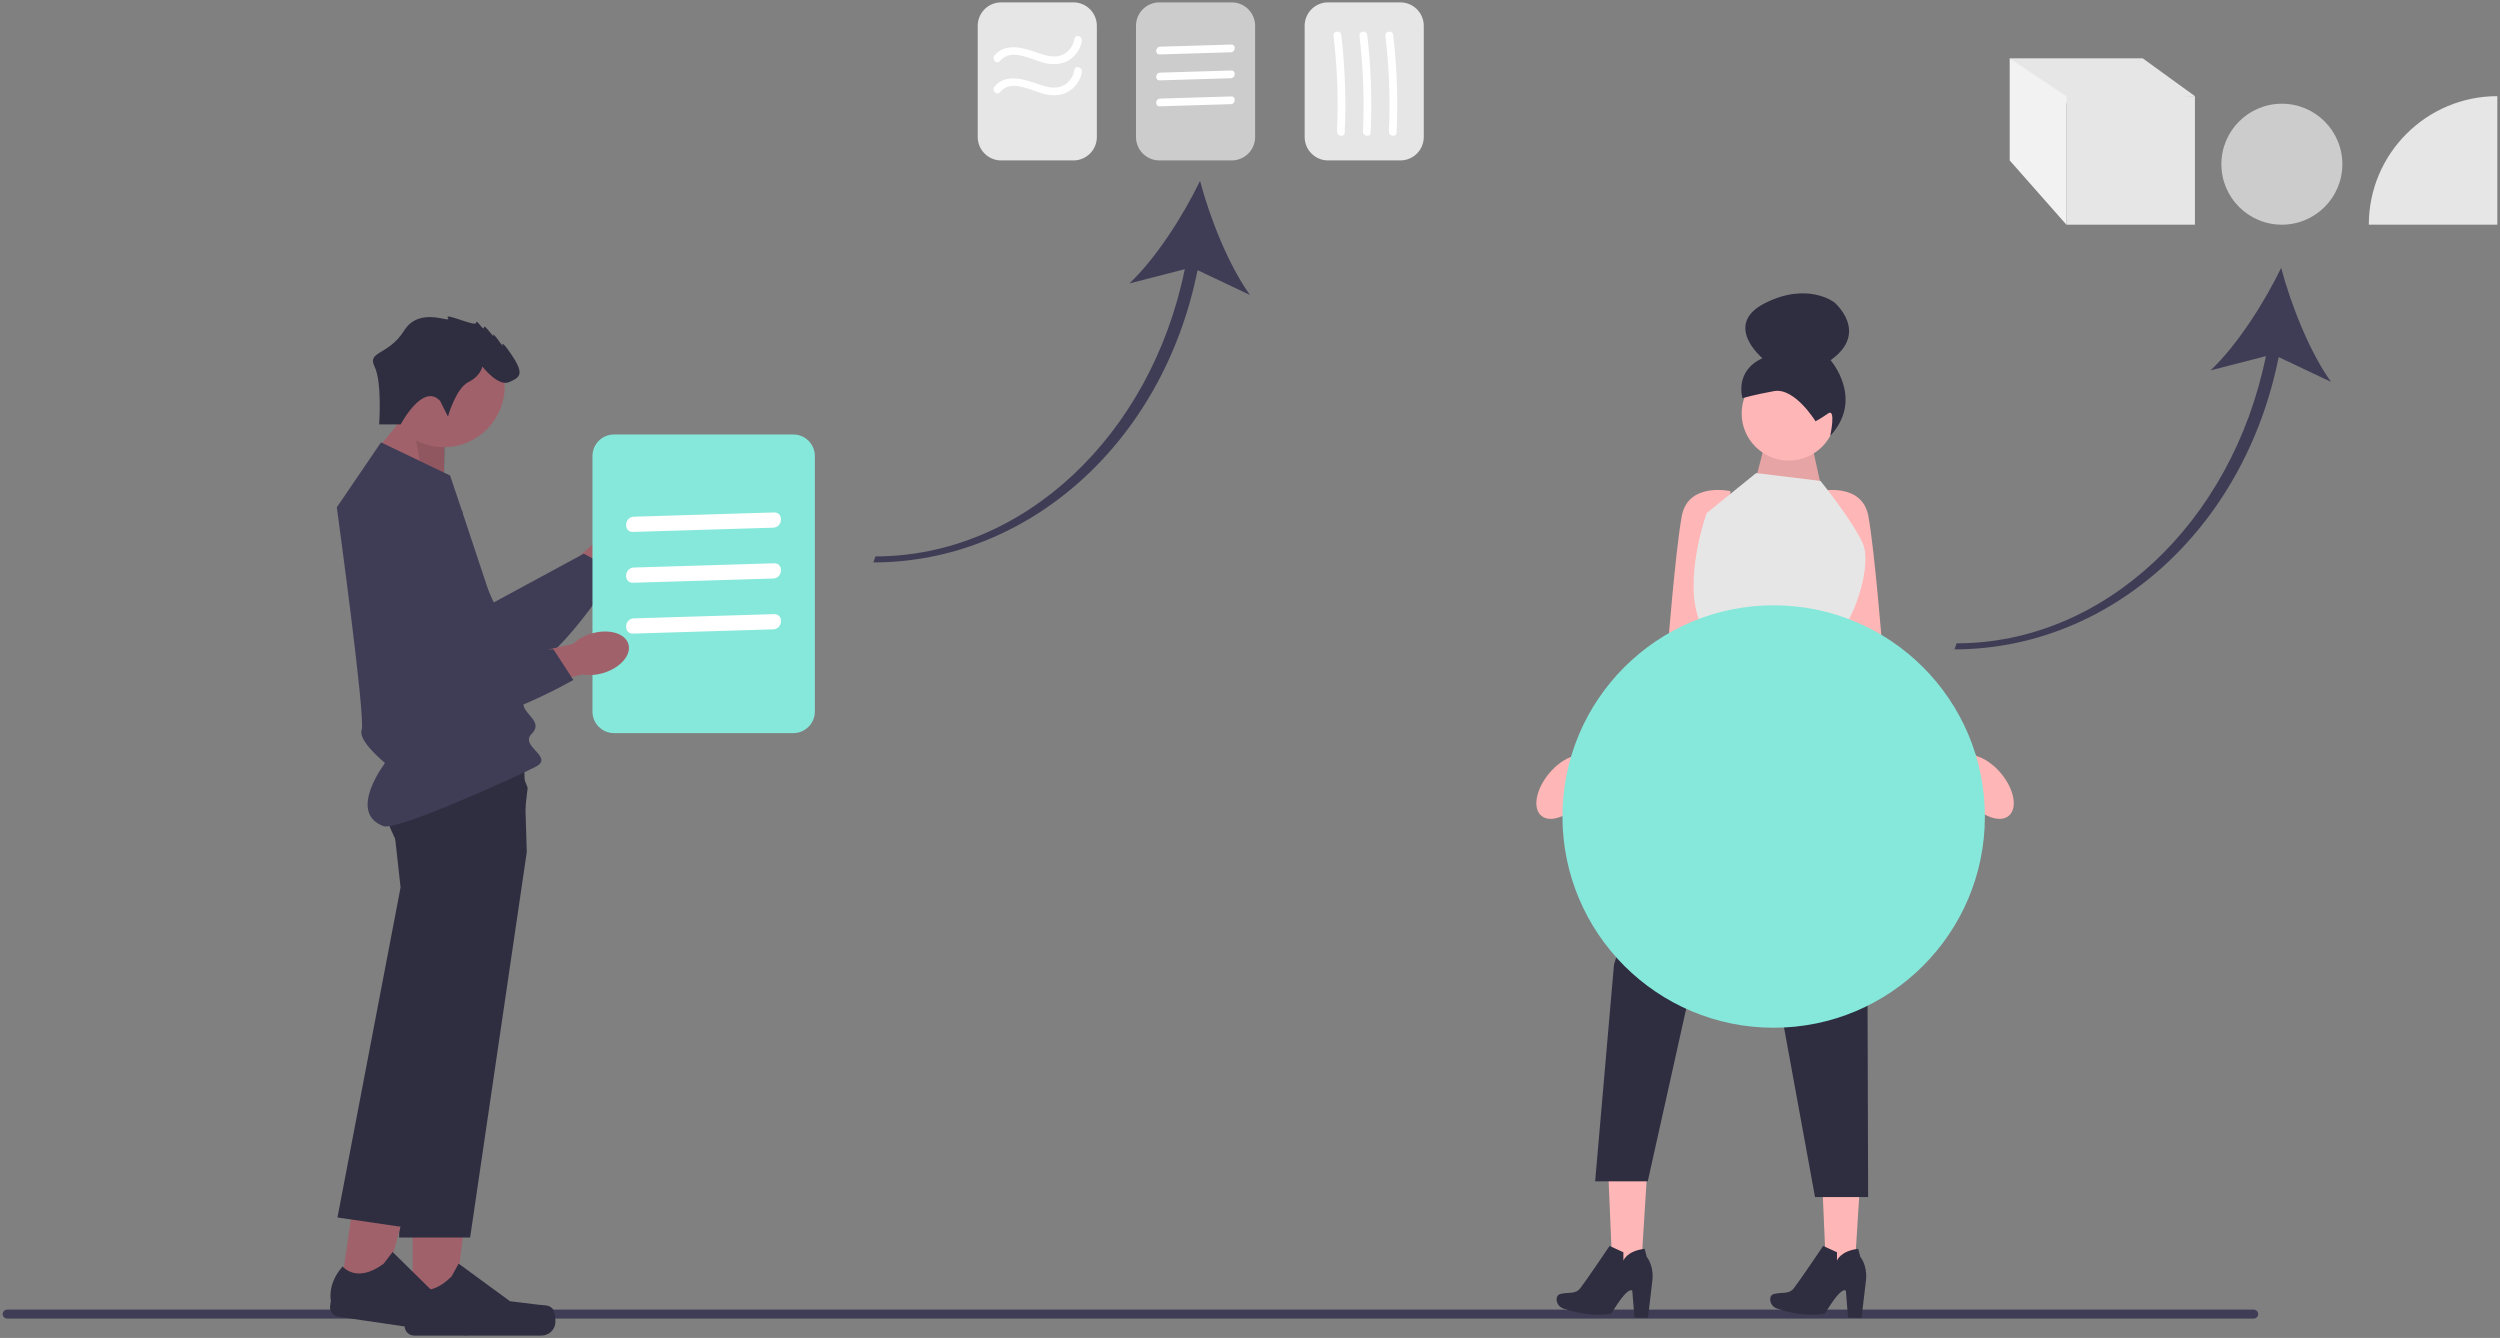 <svg width="469" height="251" viewBox="0 0 469 251" fill="none" xmlns="http://www.w3.org/2000/svg">
<rect x="0" y="0" width="469" height="251" fill="#808080" stroke="none"/>
<g clip-path="url(#clip0_3779_12320)">
<path d="M201.377 30.096H187.812C185.39 30.096 183.42 28.125 183.42 25.704V4.837C183.42 2.416 185.39 0.445 187.812 0.445H201.377C203.798 0.445 205.769 2.416 205.769 4.837V25.704C205.769 28.125 203.798 30.096 201.377 30.096Z" fill="#E6E6E6"/>
<path d="M231.07 30.096H217.504C215.083 30.096 213.112 28.125 213.112 25.704V4.837C213.112 2.416 215.083 0.445 217.504 0.445H231.07C233.491 0.445 235.461 2.416 235.461 4.837V25.704C235.461 28.125 233.491 30.096 231.07 30.096Z" fill="#CCCCCC"/>
<path d="M262.708 30.096H249.143C246.721 30.096 244.751 28.125 244.751 25.704V4.837C244.751 2.416 246.721 0.445 249.143 0.445H262.708C265.129 0.445 267.1 2.416 267.1 4.837V25.704C267.1 28.125 265.129 30.096 262.708 30.096Z" fill="#E6E6E6"/>
<path d="M114.309 97.815C116.66 95.423 119.8 94.697 121.322 96.193C122.844 97.689 122.172 100.841 119.82 103.234C118.894 104.202 117.749 104.935 116.481 105.371L106.393 115.381L101.797 110.547L112.23 101.192C112.643 99.916 113.356 98.759 114.309 97.815Z" fill="#A0616A"/>
<path d="M82.047 89.553L92.624 113.017L109.514 103.875L115.558 107.083C115.558 107.083 101.751 130.166 92.297 127.538C82.844 124.91 66.056 101.084 69.081 93.731C72.106 86.378 82.047 89.553 82.047 89.553Z" fill="#3F3D56"/>
<path d="M377.019 10.948H401.986L411.767 18.04L386.265 19.458L377.019 10.948Z" fill="#E6E6E6"/>
<path d="M0.5 246.522C0.5 246.99 0.876 247.366 1.344 247.366H422.787C423.255 247.366 423.631 246.99 423.631 246.522C423.631 246.054 423.255 245.678 422.787 245.678H1.344C0.876 245.678 0.5 246.054 0.5 246.522Z" fill="#3F3D56"/>
<path d="M427.481 66.991L437.307 71.646C433.277 66.021 429.804 57.238 427.945 50.248C424.797 56.759 419.723 64.725 414.7 69.484L425.085 66.812C418.686 98.174 394.618 120.688 367.056 120.688L366.666 121.82C395.455 121.82 420.947 99.618 427.481 66.991Z" fill="#3F3D56"/>
<path d="M224.662 50.681L234.488 55.335C230.458 49.711 226.985 40.927 225.126 33.938C221.979 40.448 216.904 48.415 211.882 53.173L222.266 50.502C215.867 81.863 191.799 104.377 164.238 104.377L163.848 105.51C192.636 105.51 218.129 83.308 224.662 50.681Z" fill="#3F3D56"/>
<path d="M375.368 145.056C373.973 143.395 372.303 142.266 370.803 141.832L353.164 121.892C353.164 121.892 351.691 103.331 350.513 96.849C349.334 90.368 341.379 92.135 341.379 92.135L342.263 110.696L347.272 130.731L367.912 148.254C368.272 148.911 368.714 149.567 369.244 150.197C371.755 153.188 375.161 154.462 376.852 153.042C378.543 151.622 377.879 148.047 375.368 145.056Z" fill="#FFB6B6"/>
<path d="M290.639 145.056C292.033 143.395 293.703 142.266 295.203 141.832L312.842 121.892C312.842 121.892 314.315 103.331 315.494 96.849C316.672 90.368 324.627 92.135 324.627 92.135L323.743 110.696L318.734 130.731L298.094 148.254C297.734 148.911 297.292 149.567 296.763 150.197C294.252 153.188 290.845 154.462 289.154 153.042C287.463 151.622 288.128 148.047 290.639 145.056Z" fill="#FFB6B6"/>
<path d="M329.447 89.632L331.493 81.766L339.464 81.383L341.849 92.226L329.447 89.632Z" fill="#FFB6B6"/>
<path opacity="0.1" d="M329.447 89.632L331.493 81.766L339.464 81.383L341.849 92.226L329.447 89.632Z" fill="black"/>
<path d="M309.093 218.498L301.627 218.071L302.606 240.984L307.665 241.273L309.093 218.498Z" fill="#FFB6B6"/>
<path d="M301.959 233.739L304.551 234.922L304.548 236.493C304.548 236.493 305.174 234.674 308.531 234.278L308.931 235.801C308.931 235.801 310.233 237.296 310.01 239.999L309.155 247.238L306.624 247.18L306.215 242.142C306.215 242.142 305.517 240.999 302.305 246.431C302.305 246.431 298.766 247.323 293.286 245.485C292.533 245.233 292.01 244.529 292.019 243.735C292.025 243.297 292.196 242.892 292.746 242.746C294.145 242.376 295.512 242.845 296.415 241.729C297.319 240.612 301.959 233.739 301.959 233.739Z" fill="#2F2E41"/>
<path d="M349.161 218.498L341.695 218.071L342.674 240.984L347.733 241.273L349.161 218.498Z" fill="#FFB6B6"/>
<path d="M342.028 233.739L344.62 234.922L344.616 236.493C344.616 236.493 345.242 234.674 348.599 234.278L349 235.801C349 235.801 350.302 237.296 350.078 239.999L349.224 247.238L346.692 247.18L346.283 242.142C346.283 242.142 345.586 240.999 342.373 246.431C342.373 246.431 338.834 247.323 333.354 245.485C332.601 245.233 332.078 244.529 332.088 243.735C332.093 243.297 332.265 242.892 332.814 242.746C334.214 242.376 335.58 242.845 336.484 241.729C337.387 240.612 342.028 233.739 342.028 233.739Z" fill="#2F2E41"/>
<path d="M335.576 86.398C340.457 86.398 344.415 82.441 344.415 77.559C344.415 72.678 340.457 68.721 335.576 68.721C330.694 68.721 326.737 72.678 326.737 77.559C326.737 82.441 330.694 86.398 335.576 86.398Z" fill="#FFB6B6"/>
<path d="M340.588 79.028C340.588 79.028 336.702 72.67 332.812 73.372C328.922 74.073 326.894 74.707 326.894 74.707C326.894 74.707 325.31 69.637 330.629 67.205C330.629 67.205 323.102 60.904 331.124 56.86C339.145 52.816 344.137 56.735 344.137 56.735C344.137 56.735 350.776 62.365 343.415 67.576C343.415 67.576 349.786 74.833 343.351 81.765C343.351 81.765 344.487 76.487 342.942 77.569C341.396 78.651 340.588 79.028 340.588 79.028Z" fill="#2F2E41"/>
<path d="M341.527 90.221L329.447 88.748L320.167 96.261C320.167 96.261 315.551 109.121 318.988 116.885C319.071 117.071 319.136 129.995 319.136 129.995H344.8C344.8 129.995 344.775 121.198 345.756 118.012C345.896 117.557 346.057 117.216 346.241 117.032C347.714 115.559 351.249 106.131 349.482 102.006C347.714 97.881 341.527 90.221 341.527 90.221Z" fill="#E6E6E6"/>
<path d="M318.989 129.405L302.784 180.964L299.249 221.622H309.119L317.515 183.911L329.079 162.081L340.496 224.569H350.459L350.219 140.012L344.78 129.405H318.989Z" fill="#2F2E41"/>
<path d="M332.741 192.804C354.624 192.804 372.364 175.064 372.364 153.18C372.364 131.297 354.624 113.557 332.741 113.557C310.857 113.557 293.117 131.297 293.117 153.18C293.117 175.064 310.857 192.804 332.741 192.804Z" fill="#86E8DB"/>
<path d="M77.409 245.933L85.121 245.932L88.79 216.185L77.407 216.185L77.409 245.933Z" fill="#A0616A"/>
<path d="M103.832 245.758C104.072 246.162 104.199 247.468 104.199 247.938C104.199 249.384 103.027 250.556 101.582 250.556H77.698C76.711 250.556 75.912 249.756 75.912 248.77V247.776C75.912 247.776 74.73 244.787 77.163 241.103C77.163 241.103 80.186 243.988 84.704 239.47L86.036 237.057L95.679 244.109L101.025 244.767C102.194 244.911 103.231 244.745 103.832 245.758Z" fill="#2F2E41"/>
<path d="M83.246 91.059L83.402 80.657L76.987 76.658L70.012 85.19L83.246 91.059Z" fill="#A0616A"/>
<path opacity="0.1" d="M83.245 91.059L83.66 80.916L76.986 76.658L79.254 89.21L83.245 91.059Z" fill="black"/>
<path d="M83.266 83.894C89.566 83.894 94.674 78.786 94.674 72.485C94.674 66.185 89.566 61.077 83.266 61.077C76.965 61.077 71.857 66.185 71.857 72.485C71.857 78.786 76.965 83.894 83.266 83.894Z" fill="#A0616A"/>
<path d="M98.824 159.843L88.197 232.16H74.864L76.637 190.879L77.57 169.174L74.864 158.842C74.864 158.842 73.63 156.545 72.591 153.762C71.419 150.62 70.493 146.854 71.867 145.068C72.373 144.41 73.687 143.922 75.473 143.56C76.564 143.337 77.834 143.163 79.205 143.028C87.09 142.248 98.306 142.735 98.306 142.735L98.591 152.144L98.749 157.398L98.824 159.843Z" fill="#2F2E41"/>
<path d="M63.825 242.395L71.455 243.516L79.412 214.619L68.15 212.964L63.825 242.395Z" fill="#A0616A"/>
<path d="M89.992 246.067C90.171 246.502 90.106 247.811 90.038 248.277C89.828 249.707 88.498 250.696 87.067 250.486L63.437 247.012C62.462 246.868 61.787 245.961 61.93 244.985L62.075 244.001C62.075 244.001 61.341 240.873 64.283 237.582C64.283 237.582 66.855 240.876 71.982 237.063L73.651 234.869L82.166 243.249L87.358 244.678C88.494 244.99 89.544 244.977 89.992 246.067Z" fill="#2F2E41"/>
<path d="M98.991 147.781L97.534 160.334L89.584 186.787L76.499 230.337L63.309 228.399L75.147 166.477L73.975 155.859C73.975 155.859 73.593 154.804 73.155 153.258C72.287 150.202 71.197 145.223 72.396 142.684C72.558 142.339 72.761 142.04 73.012 141.797C73.484 141.34 74.442 141.062 75.725 140.915C81.09 140.309 92.139 142.043 97.055 142.894L98.991 147.781Z" fill="#2F2E41"/>
<path d="M71.478 82.989L84.438 89.21C84.438 89.21 98.176 129.905 98.176 131.978C98.176 134.052 102.064 135.348 99.731 137.681C97.398 140.013 104.073 141.989 100.477 143.853C96.88 145.716 74.444 155.908 71.949 154.989C65.068 152.454 72.24 143.139 72.24 143.139C72.24 143.139 67.072 138.977 67.849 136.903C68.627 134.829 63.184 95.172 63.184 95.172L71.478 82.989Z" fill="#3F3D56"/>
<path d="M82.569 75.218L84.036 78.153C84.036 78.153 85.504 72.87 87.851 71.696C90.199 70.522 90.493 68.762 90.493 68.762C90.493 68.762 93.427 72.577 95.481 71.696C97.536 70.816 98.416 70.229 96.068 66.707C93.721 63.186 94.308 64.947 94.308 64.947C94.308 64.947 92.253 62.012 92.547 62.892C92.84 63.773 90.786 60.545 90.786 61.425C90.786 62.305 89.319 59.664 89.319 60.545C89.319 61.425 83.156 58.49 84.036 59.664C84.917 60.838 78.754 57.316 75.819 62.012C72.885 66.707 68.815 65.839 70.263 68.768C71.711 71.696 71.124 79.62 71.124 79.62H75.171C75.171 79.62 79.341 71.696 82.569 75.218Z" fill="#2F2E41"/>
<path d="M411.768 18.04H387.656V42.151H411.768V18.04Z" fill="#E6E6E6"/>
<path d="M468.5 18.04L468.5 42.151H444.389C444.389 28.844 455.193 18.04 468.5 18.04Z" fill="#E6E6E6"/>
<path d="M428.078 42.151C434.344 42.151 439.424 37.071 439.424 30.805C439.424 24.538 434.344 19.458 428.078 19.458C421.811 19.458 416.731 24.538 416.731 30.805C416.731 37.071 421.811 42.151 428.078 42.151Z" fill="#CCCCCC"/>
<path d="M387.656 18.04L377.019 10.948V30.095L387.656 42.151" fill="#F2F2F2"/>
<path d="M217.562 10.21L230.9 9.807C231.827 9.779 231.915 8.33 230.981 8.358L217.642 8.761C216.716 8.789 216.627 10.238 217.562 10.21Z" fill="white"/>
<path d="M217.562 15.077L230.9 14.674C231.827 14.646 231.915 13.197 230.981 13.225L217.642 13.628C216.716 13.656 216.627 15.105 217.562 15.077Z" fill="white"/>
<path d="M217.562 19.944L230.9 19.541C231.827 19.513 231.915 18.064 230.981 18.092L217.642 18.495C216.716 18.523 216.627 19.973 217.562 19.944Z" fill="white"/>
<path d="M187.601 11.444C189.811 8.752 193.811 11.454 196.412 11.91C197.934 12.177 199.505 12.036 200.789 11.113C201.927 10.296 202.743 9.067 202.959 7.675C203.102 6.755 201.695 6.359 201.551 7.287C201.348 8.596 200.54 9.743 199.313 10.287C197.831 10.944 196.13 10.415 194.688 9.913C192.117 9.018 188.645 7.882 186.568 10.412C185.976 11.132 187.004 12.171 187.601 11.444Z" fill="white"/>
<path d="M187.601 17.285C189.811 14.593 193.811 17.294 196.412 17.75C197.934 18.017 199.505 17.877 200.789 16.954C201.927 16.137 202.743 14.908 202.959 13.516C203.102 12.596 201.695 12.2 201.551 13.127C201.348 14.437 200.54 15.584 199.313 16.128C197.831 16.785 196.13 16.256 194.688 15.754C192.117 14.859 188.645 13.723 186.568 16.252C185.976 16.973 187.004 18.012 187.601 17.285Z" fill="white"/>
<path d="M148.828 137.532H115.184C112.958 137.532 111.147 135.721 111.147 133.495V85.546C111.147 83.32 112.958 81.509 115.184 81.509H148.828C151.054 81.509 152.865 83.32 152.865 85.546V133.495C152.865 135.721 151.054 137.532 148.828 137.532Z" fill="#86E8DB"/>
<path d="M250.17 6.715C250.873 12.664 251.101 18.665 250.827 24.65C250.785 25.578 252.225 25.825 252.268 24.886C252.548 18.769 252.341 12.641 251.622 6.559C251.512 5.628 250.059 5.778 250.17 6.715Z" fill="white"/>
<path d="M255.037 6.715C255.74 12.664 255.968 18.665 255.695 24.65C255.652 25.578 257.093 25.825 257.136 24.886C257.416 18.769 257.208 12.641 256.49 6.559C256.38 5.628 254.927 5.778 255.037 6.715Z" fill="white"/>
<path d="M259.905 6.715C260.608 12.664 260.837 18.665 260.563 24.65C260.52 25.578 261.961 25.825 262.004 24.886C262.284 18.769 262.076 12.641 261.358 6.559C261.248 5.628 259.795 5.778 259.905 6.715Z" fill="white"/>
<path d="M110.969 118.848C114.185 117.897 117.283 118.787 117.887 120.834C118.492 122.881 116.374 125.31 113.157 126.26C111.877 126.657 110.52 126.742 109.2 126.507L95.521 130.362L93.85 123.904L107.512 120.79C108.493 119.876 109.678 119.21 110.969 118.848Z" fill="#A0616A"/>
<path d="M86.775 95.962L84.63 121.61L103.835 121.817L107.562 127.556C107.562 127.556 84.285 141.033 77.296 134.147C70.307 127.26 67.197 98.28 73.411 93.32C79.625 88.359 86.775 95.962 86.775 95.962Z" fill="#3F3D56"/>
<path d="M118.755 99.788L145.054 98.993C146.881 98.938 147.056 96.081 145.213 96.136L118.913 96.932C117.087 96.987 116.912 99.844 118.755 99.788Z" fill="white"/>
<path d="M118.755 109.325L145.054 108.53C146.881 108.475 147.056 105.618 145.213 105.674L118.913 106.469C117.087 106.524 116.912 109.381 118.755 109.325Z" fill="white"/>
<path d="M118.755 118.862L145.054 118.066C146.881 118.011 147.056 115.154 145.213 115.21L118.913 116.005C117.087 116.06 116.912 118.917 118.755 118.862Z" fill="white"/>
</g>
<defs>
<clipPath id="clip0_3779_12320">
<rect width="468" height="250.11" fill="white" transform="translate(0.5 0.445)"/>
</clipPath>
</defs>
</svg>
